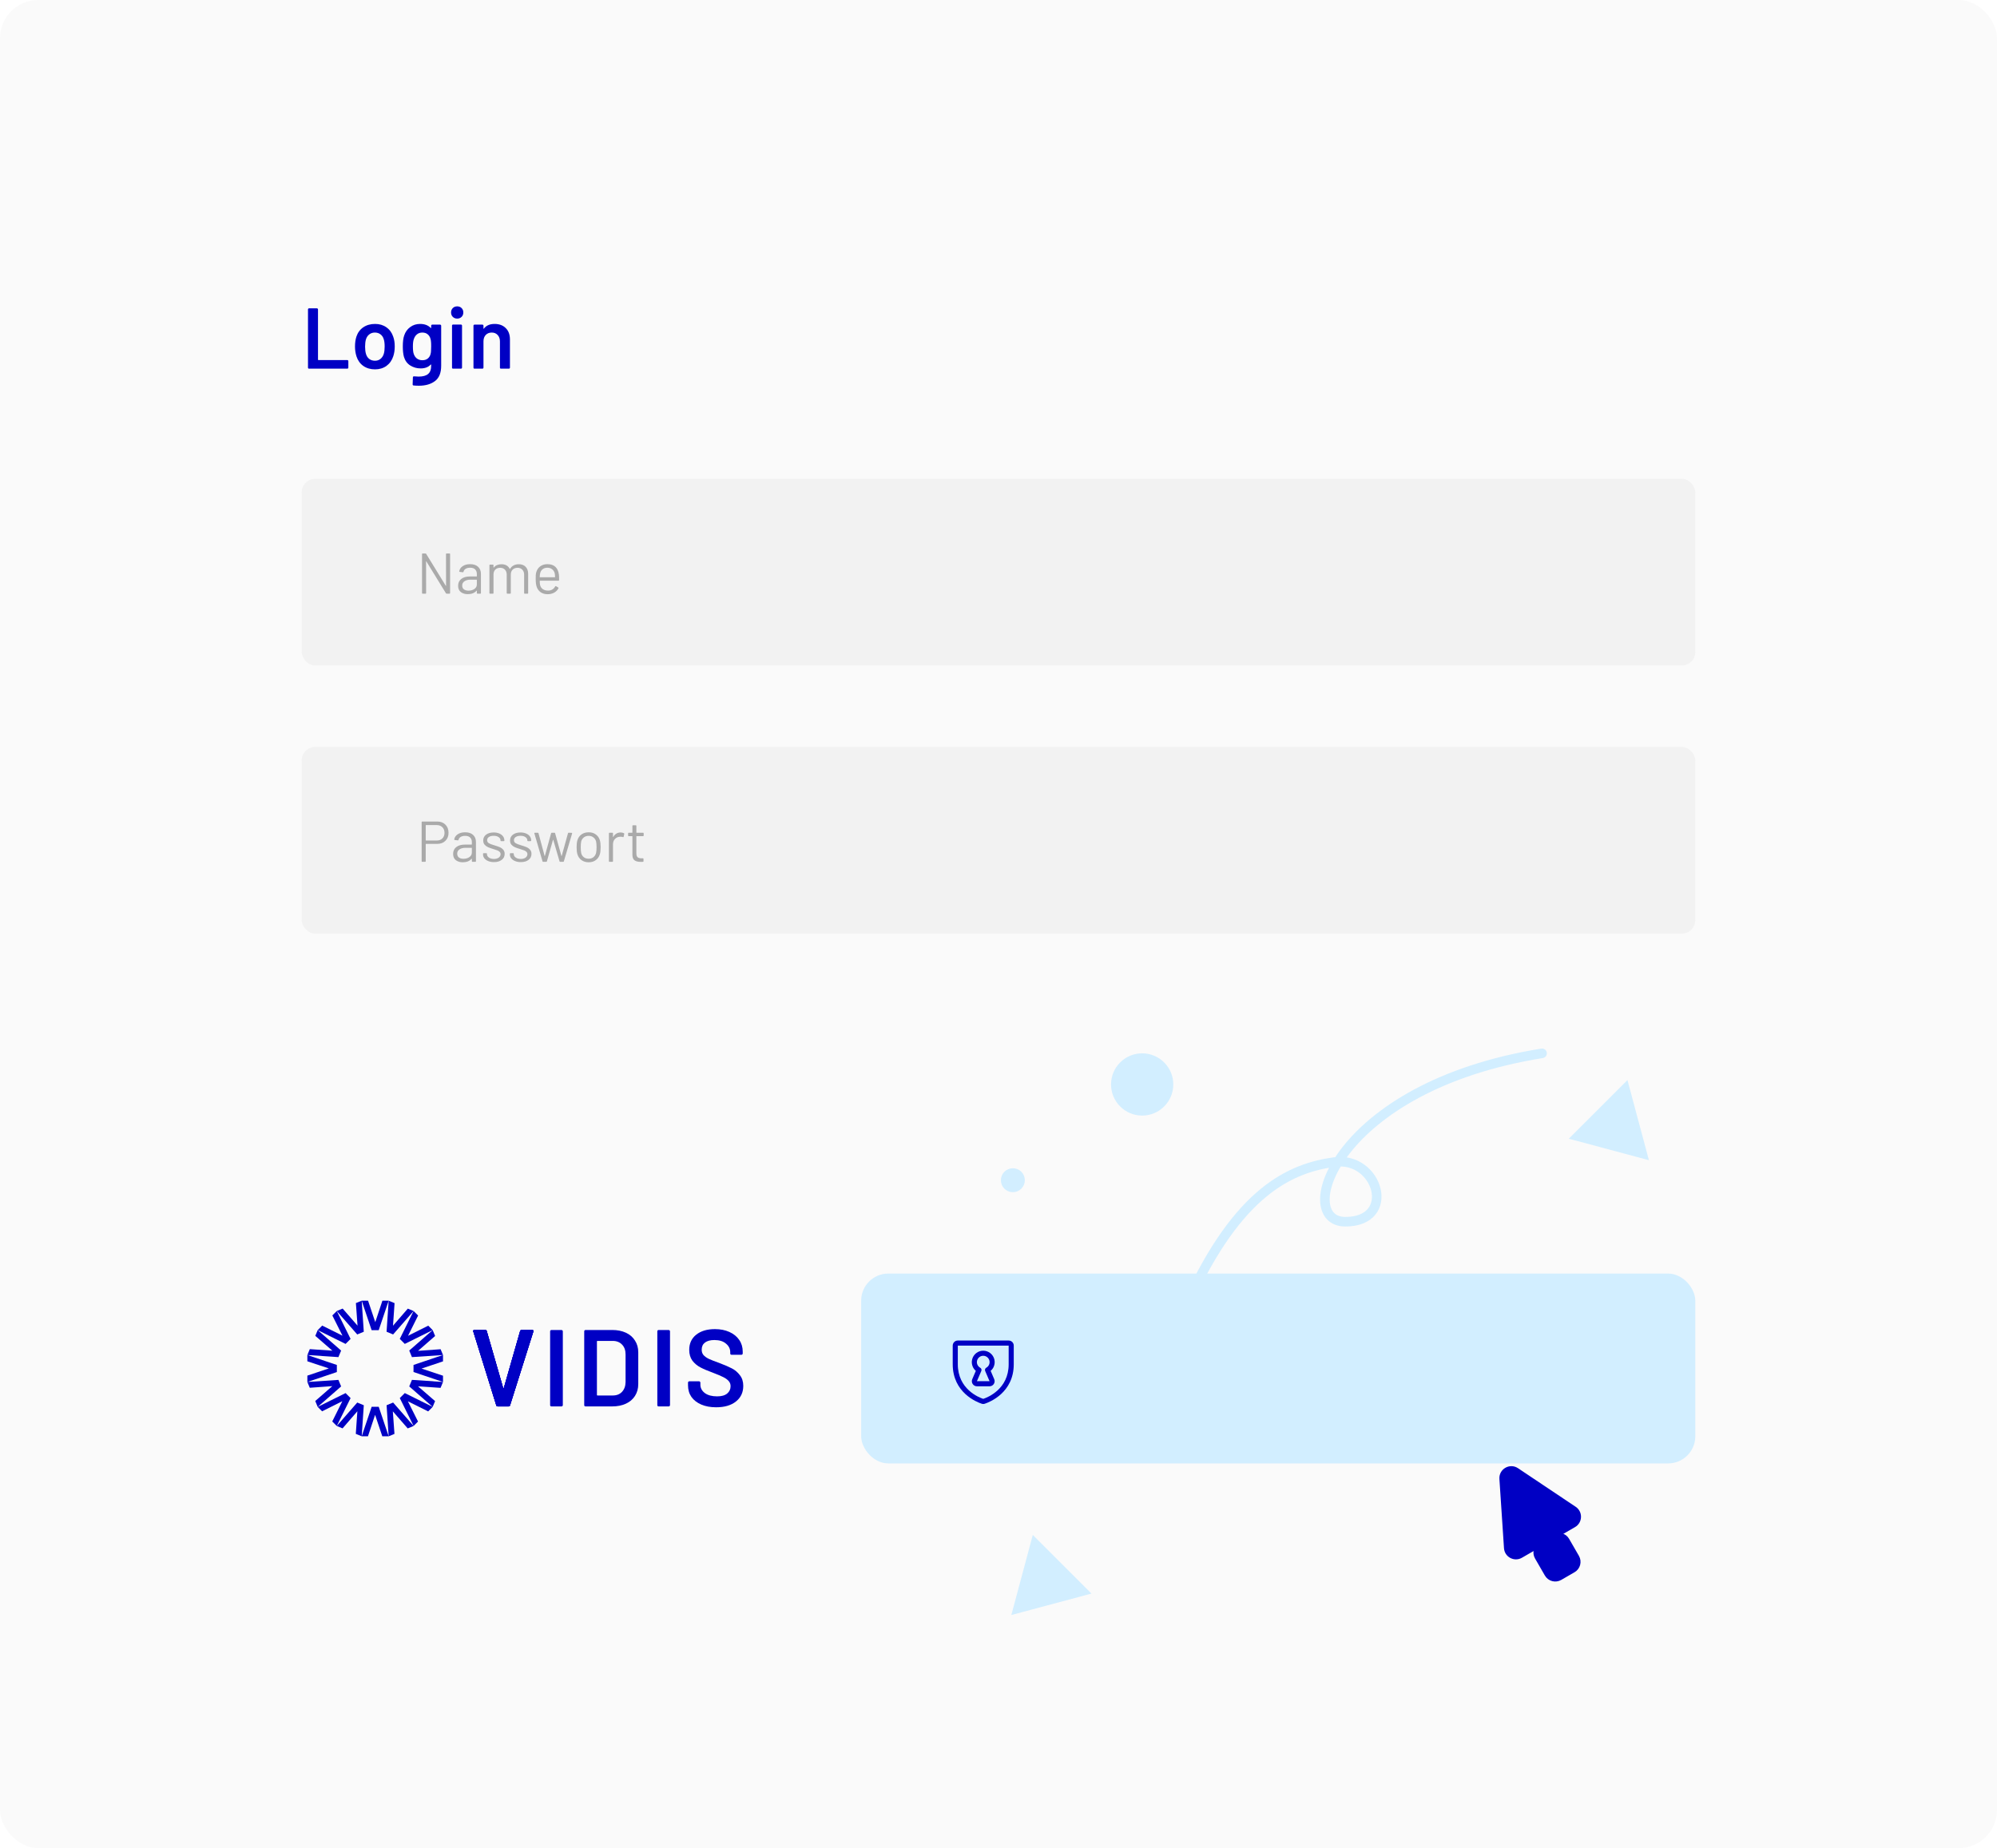 <svg width="417" height="386" viewBox="0 0 417 386" fill="none" xmlns="http://www.w3.org/2000/svg">
<rect width="417" height="386" rx="8" fill="#FAFAFA"/>
<rect x="63" y="100" width="291" height="39" rx="2.832" fill="#F2F2F2"/>
<path opacity="0.3" d="M93.132 115.72C93.132 115.64 93.172 115.6 93.252 115.6H93.864C93.944 115.6 93.984 115.64 93.984 115.72V123.88C93.984 123.96 93.944 124 93.864 124H93.264C93.208 124 93.16 123.972 93.12 123.916L89.028 117.256C89.02 117.232 89.008 117.224 88.992 117.232C88.976 117.232 88.968 117.244 88.968 117.268L88.98 123.88C88.98 123.96 88.94 124 88.86 124H88.248C88.168 124 88.128 123.96 88.128 123.88V115.72C88.128 115.64 88.168 115.6 88.248 115.6H88.848C88.904 115.6 88.952 115.628 88.992 115.684L93.084 122.344C93.092 122.368 93.104 122.38 93.12 122.38C93.136 122.372 93.144 122.356 93.144 122.332L93.132 115.72ZM98.169 117.832C98.889 117.832 99.445 118.016 99.837 118.384C100.229 118.752 100.425 119.24 100.425 119.848V123.88C100.425 123.96 100.385 124 100.305 124H99.693C99.613 124 99.573 123.96 99.573 123.88V123.388C99.573 123.372 99.565 123.36 99.549 123.352C99.541 123.344 99.529 123.348 99.513 123.364C99.313 123.604 99.053 123.788 98.733 123.916C98.413 124.036 98.057 124.096 97.665 124.096C97.097 124.096 96.621 123.952 96.237 123.664C95.853 123.376 95.661 122.936 95.661 122.344C95.661 121.744 95.877 121.272 96.309 120.928C96.749 120.576 97.357 120.4 98.133 120.4H99.525C99.557 120.4 99.573 120.384 99.573 120.352V119.896C99.573 119.488 99.457 119.168 99.225 118.936C99.001 118.696 98.649 118.576 98.169 118.576C97.785 118.576 97.473 118.652 97.233 118.804C96.993 118.948 96.845 119.152 96.789 119.416C96.765 119.496 96.717 119.532 96.645 119.524L95.997 119.44C95.909 119.424 95.873 119.392 95.889 119.344C95.953 118.896 96.193 118.532 96.609 118.252C97.025 117.972 97.545 117.832 98.169 117.832ZM97.833 123.364C98.305 123.364 98.713 123.248 99.057 123.016C99.401 122.776 99.573 122.456 99.573 122.056V121.12C99.573 121.088 99.557 121.072 99.525 121.072H98.265C97.737 121.072 97.313 121.18 96.993 121.396C96.673 121.612 96.513 121.912 96.513 122.296C96.513 122.648 96.633 122.916 96.873 123.1C97.121 123.276 97.441 123.364 97.833 123.364ZM108.342 117.844C108.942 117.844 109.414 118.024 109.758 118.384C110.11 118.744 110.286 119.236 110.286 119.86V123.88C110.286 123.96 110.246 124 110.166 124H109.566C109.486 124 109.446 123.96 109.446 123.88V120.028C109.446 119.588 109.318 119.24 109.062 118.984C108.814 118.72 108.486 118.588 108.078 118.588C107.654 118.588 107.31 118.716 107.046 118.972C106.79 119.228 106.662 119.572 106.662 120.004V123.88C106.662 123.96 106.622 124 106.542 124H105.93C105.85 124 105.81 123.96 105.81 123.88V120.028C105.81 119.588 105.686 119.24 105.438 118.984C105.19 118.72 104.858 118.588 104.442 118.588C104.018 118.588 103.678 118.716 103.422 118.972C103.174 119.228 103.05 119.572 103.05 120.004V123.88C103.05 123.96 103.01 124 102.93 124H102.318C102.238 124 102.198 123.96 102.198 123.88V118.048C102.198 117.968 102.238 117.928 102.318 117.928H102.93C103.01 117.928 103.05 117.968 103.05 118.048V118.528C103.05 118.544 103.054 118.556 103.062 118.564C103.078 118.564 103.094 118.556 103.11 118.54C103.286 118.308 103.51 118.136 103.782 118.024C104.062 117.904 104.37 117.844 104.706 117.844C105.122 117.844 105.478 117.928 105.774 118.096C106.07 118.264 106.294 118.508 106.446 118.828C106.462 118.868 106.482 118.868 106.506 118.828C106.682 118.5 106.93 118.256 107.25 118.096C107.57 117.928 107.934 117.844 108.342 117.844ZM116.698 119.944C116.73 120.168 116.746 120.448 116.746 120.784V121.168C116.746 121.248 116.706 121.288 116.626 121.288H112.75C112.718 121.288 112.702 121.304 112.702 121.336C112.718 121.776 112.742 122.06 112.774 122.188C112.862 122.548 113.05 122.832 113.338 123.04C113.626 123.248 113.994 123.352 114.442 123.352C114.778 123.352 115.074 123.276 115.33 123.124C115.586 122.972 115.786 122.756 115.93 122.476C115.978 122.404 116.034 122.388 116.098 122.428L116.566 122.704C116.63 122.744 116.646 122.8 116.614 122.872C116.414 123.256 116.114 123.56 115.714 123.784C115.314 124 114.854 124.108 114.334 124.108C113.766 124.1 113.29 123.964 112.906 123.7C112.522 123.436 112.246 123.068 112.078 122.596C111.934 122.212 111.862 121.66 111.862 120.94C111.862 120.604 111.866 120.332 111.874 120.124C111.89 119.908 111.922 119.716 111.97 119.548C112.106 119.028 112.378 118.612 112.786 118.3C113.202 117.988 113.702 117.832 114.286 117.832C115.014 117.832 115.574 118.016 115.966 118.384C116.358 118.752 116.602 119.272 116.698 119.944ZM114.286 118.576C113.894 118.576 113.566 118.68 113.302 118.888C113.046 119.088 112.878 119.36 112.798 119.704C112.75 119.872 112.718 120.144 112.702 120.52C112.702 120.552 112.718 120.568 112.75 120.568H115.858C115.89 120.568 115.906 120.552 115.906 120.52C115.89 120.16 115.866 119.904 115.834 119.752C115.746 119.392 115.566 119.108 115.294 118.9C115.03 118.684 114.694 118.576 114.286 118.576Z" fill="black"/>
<rect x="63" y="156" width="291" height="39" rx="2.832" fill="#F2F2F2"/>
<path opacity="0.3" d="M91.32 171.588C92.024 171.588 92.588 171.804 93.012 172.236C93.444 172.668 93.66 173.236 93.66 173.94C93.66 174.636 93.44 175.196 93 175.62C92.568 176.044 91.996 176.256 91.284 176.256H88.944C88.912 176.256 88.896 176.272 88.896 176.304V179.88C88.896 179.96 88.856 180 88.776 180H88.164C88.084 180 88.044 179.96 88.044 179.88V171.708C88.044 171.628 88.084 171.588 88.164 171.588H91.32ZM91.224 175.548C91.696 175.548 92.08 175.404 92.376 175.116C92.672 174.82 92.82 174.432 92.82 173.952C92.82 173.464 92.672 173.072 92.376 172.776C92.08 172.48 91.696 172.332 91.224 172.332H88.944C88.912 172.332 88.896 172.348 88.896 172.38V175.5C88.896 175.532 88.912 175.548 88.944 175.548H91.224ZM97.126 173.832C97.846 173.832 98.402 174.016 98.794 174.384C99.186 174.752 99.382 175.24 99.382 175.848V179.88C99.382 179.96 99.342 180 99.262 180H98.65C98.57 180 98.53 179.96 98.53 179.88V179.388C98.53 179.372 98.522 179.36 98.506 179.352C98.498 179.344 98.486 179.348 98.47 179.364C98.27 179.604 98.01 179.788 97.69 179.916C97.37 180.036 97.014 180.096 96.622 180.096C96.054 180.096 95.578 179.952 95.194 179.664C94.81 179.376 94.618 178.936 94.618 178.344C94.618 177.744 94.834 177.272 95.266 176.928C95.706 176.576 96.314 176.4 97.09 176.4H98.482C98.514 176.4 98.53 176.384 98.53 176.352V175.896C98.53 175.488 98.414 175.168 98.182 174.936C97.958 174.696 97.606 174.576 97.126 174.576C96.742 174.576 96.43 174.652 96.19 174.804C95.95 174.948 95.802 175.152 95.746 175.416C95.722 175.496 95.674 175.532 95.602 175.524L94.954 175.44C94.866 175.424 94.83 175.392 94.846 175.344C94.91 174.896 95.15 174.532 95.566 174.252C95.982 173.972 96.502 173.832 97.126 173.832ZM96.79 179.364C97.262 179.364 97.67 179.248 98.014 179.016C98.358 178.776 98.53 178.456 98.53 178.056V177.12C98.53 177.088 98.514 177.072 98.482 177.072H97.222C96.694 177.072 96.27 177.18 95.95 177.396C95.63 177.612 95.47 177.912 95.47 178.296C95.47 178.648 95.59 178.916 95.83 179.1C96.078 179.276 96.398 179.364 96.79 179.364ZM103.147 180.06C102.699 180.06 102.299 179.988 101.947 179.844C101.603 179.7 101.335 179.508 101.143 179.268C100.959 179.028 100.867 178.76 100.867 178.464V178.32C100.867 178.24 100.907 178.2 100.987 178.2H101.563C101.643 178.2 101.683 178.24 101.683 178.32V178.416C101.683 178.68 101.819 178.912 102.091 179.112C102.371 179.304 102.719 179.4 103.135 179.4C103.551 179.4 103.887 179.308 104.143 179.124C104.399 178.932 104.527 178.692 104.527 178.404C104.527 178.204 104.459 178.04 104.323 177.912C104.195 177.784 104.039 177.684 103.855 177.612C103.679 177.54 103.403 177.448 103.027 177.336C102.579 177.208 102.211 177.08 101.923 176.952C101.635 176.824 101.391 176.648 101.191 176.424C100.999 176.192 100.903 175.9 100.903 175.548C100.903 175.036 101.103 174.628 101.503 174.324C101.903 174.02 102.431 173.868 103.087 173.868C103.527 173.868 103.915 173.94 104.251 174.084C104.595 174.228 104.859 174.428 105.043 174.684C105.227 174.932 105.319 175.212 105.319 175.524V175.56C105.319 175.64 105.279 175.68 105.199 175.68H104.635C104.555 175.68 104.515 175.64 104.515 175.56V175.524C104.515 175.252 104.383 175.024 104.119 174.84C103.863 174.656 103.515 174.564 103.075 174.564C102.667 174.564 102.339 174.648 102.091 174.816C101.843 174.976 101.719 175.2 101.719 175.488C101.719 175.76 101.839 175.968 102.079 176.112C102.319 176.256 102.691 176.4 103.195 176.544C103.659 176.68 104.035 176.808 104.323 176.928C104.611 177.048 104.859 177.224 105.067 177.456C105.275 177.68 105.379 177.976 105.379 178.344C105.379 178.864 105.175 179.28 104.767 179.592C104.359 179.904 103.819 180.06 103.147 180.06ZM108.749 180.06C108.301 180.06 107.901 179.988 107.549 179.844C107.205 179.7 106.937 179.508 106.745 179.268C106.561 179.028 106.469 178.76 106.469 178.464V178.32C106.469 178.24 106.509 178.2 106.589 178.2H107.165C107.245 178.2 107.285 178.24 107.285 178.32V178.416C107.285 178.68 107.421 178.912 107.693 179.112C107.973 179.304 108.321 179.4 108.737 179.4C109.153 179.4 109.489 179.308 109.745 179.124C110.001 178.932 110.129 178.692 110.129 178.404C110.129 178.204 110.061 178.04 109.925 177.912C109.797 177.784 109.641 177.684 109.457 177.612C109.281 177.54 109.005 177.448 108.629 177.336C108.181 177.208 107.813 177.08 107.525 176.952C107.237 176.824 106.993 176.648 106.793 176.424C106.601 176.192 106.505 175.9 106.505 175.548C106.505 175.036 106.705 174.628 107.105 174.324C107.505 174.02 108.033 173.868 108.689 173.868C109.129 173.868 109.517 173.94 109.853 174.084C110.197 174.228 110.461 174.428 110.645 174.684C110.829 174.932 110.921 175.212 110.921 175.524V175.56C110.921 175.64 110.881 175.68 110.801 175.68H110.237C110.157 175.68 110.117 175.64 110.117 175.56V175.524C110.117 175.252 109.985 175.024 109.721 174.84C109.465 174.656 109.117 174.564 108.677 174.564C108.269 174.564 107.941 174.648 107.693 174.816C107.445 174.976 107.321 175.2 107.321 175.488C107.321 175.76 107.441 175.968 107.681 176.112C107.921 176.256 108.293 176.4 108.797 176.544C109.261 176.68 109.637 176.808 109.925 176.928C110.213 177.048 110.461 177.224 110.669 177.456C110.877 177.68 110.981 177.976 110.981 178.344C110.981 178.864 110.777 179.28 110.369 179.592C109.961 179.904 109.421 180.06 108.749 180.06ZM113.419 180C113.355 180 113.311 179.968 113.287 179.904L111.583 174.06L111.571 174.024C111.571 173.96 111.611 173.928 111.691 173.928H112.315C112.387 173.928 112.431 173.964 112.447 174.036L113.719 178.764C113.727 178.78 113.735 178.788 113.743 178.788C113.759 178.788 113.771 178.78 113.779 178.764L115.075 174.036C115.091 173.964 115.135 173.928 115.207 173.928H115.783C115.855 173.928 115.899 173.96 115.915 174.024L117.223 178.752C117.231 178.768 117.243 178.776 117.259 178.776C117.275 178.776 117.287 178.768 117.295 178.752L118.603 174.036C118.619 173.964 118.663 173.928 118.735 173.928L119.359 173.94C119.399 173.94 119.427 173.952 119.443 173.976C119.467 174 119.475 174.032 119.467 174.072L117.739 179.904C117.715 179.968 117.671 180 117.607 180H116.971C116.907 180 116.863 179.968 116.839 179.904L115.531 175.416C115.523 175.4 115.511 175.392 115.495 175.392C115.487 175.392 115.479 175.4 115.471 175.416L114.199 179.904C114.175 179.968 114.131 180 114.067 180H113.419ZM122.924 180.096C122.348 180.096 121.852 179.948 121.436 179.652C121.02 179.356 120.732 178.948 120.572 178.428C120.46 178.06 120.404 177.568 120.404 176.952C120.404 176.336 120.46 175.848 120.572 175.488C120.724 174.976 121.008 174.572 121.424 174.276C121.84 173.98 122.344 173.832 122.936 173.832C123.504 173.832 123.992 173.98 124.4 174.276C124.816 174.572 125.1 174.972 125.252 175.476C125.364 175.82 125.42 176.312 125.42 176.952C125.42 177.6 125.364 178.092 125.252 178.428C125.1 178.948 124.816 179.356 124.4 179.652C123.992 179.948 123.5 180.096 122.924 180.096ZM122.924 179.352C123.308 179.352 123.636 179.248 123.908 179.04C124.18 178.824 124.364 178.536 124.46 178.176C124.532 177.888 124.568 177.484 124.568 176.964C124.568 176.436 124.536 176.032 124.472 175.752C124.376 175.392 124.188 175.108 123.908 174.9C123.636 174.684 123.304 174.576 122.912 174.576C122.52 174.576 122.188 174.684 121.916 174.9C121.644 175.108 121.46 175.392 121.364 175.752C121.3 176.032 121.268 176.436 121.268 176.964C121.268 177.492 121.3 177.896 121.364 178.176C121.452 178.536 121.632 178.824 121.904 179.04C122.184 179.248 122.524 179.352 122.924 179.352ZM129.596 173.868C129.86 173.868 130.088 173.92 130.28 174.024C130.344 174.056 130.368 174.108 130.352 174.18L130.22 174.768C130.196 174.848 130.144 174.872 130.064 174.84C129.928 174.784 129.772 174.756 129.596 174.756L129.44 174.768C129.024 174.784 128.68 174.94 128.408 175.236C128.136 175.524 128 175.892 128 176.34V179.88C128 179.96 127.96 180 127.88 180H127.268C127.188 180 127.148 179.96 127.148 179.88V174.048C127.148 173.968 127.188 173.928 127.268 173.928H127.88C127.96 173.928 128 173.968 128 174.048V174.78C128 174.804 128.004 174.82 128.012 174.828C128.028 174.828 128.04 174.82 128.048 174.804C128.216 174.508 128.428 174.28 128.684 174.12C128.948 173.952 129.252 173.868 129.596 173.868ZM134.407 174.516C134.407 174.596 134.367 174.636 134.287 174.636H132.931C132.899 174.636 132.883 174.652 132.883 174.684V178.224C132.883 178.608 132.967 178.88 133.135 179.04C133.311 179.192 133.583 179.268 133.951 179.268H134.251C134.331 179.268 134.371 179.308 134.371 179.388V179.88C134.371 179.96 134.331 180 134.251 180C134.155 180.008 134.007 180.012 133.807 180.012C133.231 180.012 132.795 179.904 132.499 179.688C132.203 179.472 132.055 179.072 132.055 178.488V174.684C132.055 174.652 132.039 174.636 132.007 174.636H131.275C131.195 174.636 131.155 174.596 131.155 174.516V174.048C131.155 173.968 131.195 173.928 131.275 173.928H132.007C132.039 173.928 132.055 173.912 132.055 173.88V172.488C132.055 172.408 132.095 172.368 132.175 172.368H132.763C132.843 172.368 132.883 172.408 132.883 172.488V173.88C132.883 173.912 132.899 173.928 132.931 173.928H134.287C134.367 173.928 134.407 173.968 134.407 174.048V174.516Z" fill="black"/>
<path d="M64.53 77C64.47 77 64.416 76.982 64.368 76.946C64.332 76.898 64.314 76.844 64.314 76.784V64.616C64.314 64.556 64.332 64.508 64.368 64.472C64.416 64.424 64.47 64.4 64.53 64.4H66.186C66.246 64.4 66.294 64.424 66.33 64.472C66.378 64.508 66.402 64.556 66.402 64.616V75.11C66.402 75.17 66.432 75.2 66.492 75.2H72.522C72.582 75.2 72.63 75.224 72.666 75.272C72.714 75.308 72.738 75.356 72.738 75.416V76.784C72.738 76.844 72.714 76.898 72.666 76.946C72.63 76.982 72.582 77 72.522 77H64.53ZM78.305 77.144C77.357 77.144 76.541 76.904 75.857 76.424C75.185 75.944 74.711 75.278 74.435 74.426C74.231 73.778 74.129 73.094 74.129 72.374C74.129 71.606 74.225 70.922 74.417 70.322C74.693 69.482 75.173 68.828 75.857 68.36C76.541 67.892 77.363 67.658 78.323 67.658C79.235 67.658 80.021 67.892 80.681 68.36C81.353 68.828 81.827 69.476 82.103 70.304C82.319 70.88 82.427 71.564 82.427 72.356C82.427 73.112 82.325 73.796 82.121 74.408C81.845 75.26 81.371 75.932 80.699 76.424C80.027 76.904 79.229 77.144 78.305 77.144ZM78.305 75.344C78.749 75.344 79.127 75.218 79.439 74.966C79.763 74.714 79.997 74.36 80.141 73.904C80.261 73.508 80.321 73.004 80.321 72.392C80.321 71.744 80.261 71.24 80.141 70.88C80.009 70.424 79.781 70.076 79.457 69.836C79.133 69.584 78.737 69.458 78.269 69.458C77.825 69.458 77.441 69.584 77.117 69.836C76.793 70.076 76.559 70.424 76.415 70.88C76.295 71.3 76.235 71.804 76.235 72.392C76.235 72.98 76.295 73.484 76.415 73.904C76.547 74.36 76.775 74.714 77.099 74.966C77.435 75.218 77.837 75.344 78.305 75.344ZM90.035 68.018C90.035 67.958 90.053 67.91 90.089 67.874C90.137 67.826 90.191 67.802 90.251 67.802H91.907C91.967 67.802 92.015 67.826 92.051 67.874C92.099 67.91 92.123 67.958 92.123 68.018V76.388C92.123 77.888 91.691 78.956 90.827 79.592C89.975 80.24 88.853 80.564 87.461 80.564C87.089 80.564 86.723 80.546 86.363 80.51C86.231 80.498 86.165 80.42 86.165 80.276L86.219 78.8C86.219 78.668 86.303 78.602 86.471 78.602C86.819 78.638 87.131 78.656 87.407 78.656C88.307 78.656 88.967 78.476 89.387 78.116C89.819 77.768 90.035 77.174 90.035 76.334V76.19C90.035 76.154 90.023 76.136 89.999 76.136C89.975 76.124 89.951 76.13 89.927 76.154C89.435 76.682 88.739 76.946 87.839 76.946C87.059 76.946 86.345 76.748 85.697 76.352C85.049 75.956 84.599 75.35 84.347 74.534C84.191 73.97 84.113 73.244 84.113 72.356C84.113 71.36 84.209 70.598 84.401 70.07C84.641 69.338 85.055 68.756 85.643 68.324C86.231 67.88 86.921 67.658 87.713 67.658C88.661 67.658 89.399 67.934 89.927 68.486C89.951 68.522 89.975 68.534 89.999 68.522C90.023 68.51 90.035 68.486 90.035 68.45V68.018ZM89.909 73.94C89.957 73.76 89.987 73.568 89.999 73.364C90.023 73.148 90.035 72.806 90.035 72.338C90.035 71.882 90.023 71.558 89.999 71.366C89.987 71.162 89.951 70.964 89.891 70.772C89.795 70.376 89.597 70.058 89.297 69.818C89.009 69.578 88.637 69.458 88.181 69.458C87.749 69.458 87.383 69.578 87.083 69.818C86.783 70.058 86.567 70.376 86.435 70.772C86.291 71.108 86.219 71.636 86.219 72.356C86.219 73.1 86.279 73.622 86.399 73.922C86.519 74.306 86.735 74.624 87.047 74.876C87.371 75.116 87.755 75.236 88.199 75.236C88.667 75.236 89.045 75.116 89.333 74.876C89.621 74.636 89.813 74.324 89.909 73.94ZM95.468 66.542C95.096 66.542 94.79 66.422 94.55 66.182C94.31 65.942 94.19 65.636 94.19 65.264C94.19 64.892 94.31 64.586 94.55 64.346C94.79 64.106 95.096 63.986 95.468 63.986C95.84 63.986 96.146 64.106 96.386 64.346C96.626 64.586 96.746 64.892 96.746 65.264C96.746 65.636 96.626 65.942 96.386 66.182C96.146 66.422 95.84 66.542 95.468 66.542ZM94.604 77C94.544 77 94.49 76.982 94.442 76.946C94.406 76.898 94.388 76.844 94.388 76.784V68C94.388 67.94 94.406 67.892 94.442 67.856C94.49 67.808 94.544 67.784 94.604 67.784H96.26C96.32 67.784 96.368 67.808 96.404 67.856C96.452 67.892 96.476 67.94 96.476 68V76.784C96.476 76.844 96.452 76.898 96.404 76.946C96.368 76.982 96.32 77 96.26 77H94.604ZM103.278 67.658C104.25 67.658 105.024 67.946 105.6 68.522C106.188 69.098 106.482 69.884 106.482 70.88V76.784C106.482 76.844 106.458 76.898 106.41 76.946C106.374 76.982 106.326 77 106.266 77H104.61C104.55 77 104.496 76.982 104.448 76.946C104.412 76.898 104.394 76.844 104.394 76.784V71.312C104.394 70.76 104.238 70.316 103.926 69.98C103.614 69.632 103.2 69.458 102.684 69.458C102.168 69.458 101.748 69.626 101.424 69.962C101.112 70.298 100.956 70.742 100.956 71.294V76.784C100.956 76.844 100.932 76.898 100.884 76.946C100.848 76.982 100.8 77 100.74 77H99.084C99.024 77 98.97 76.982 98.922 76.946C98.886 76.898 98.868 76.844 98.868 76.784V68.018C98.868 67.958 98.886 67.91 98.922 67.874C98.97 67.826 99.024 67.802 99.084 67.802H100.74C100.8 67.802 100.848 67.826 100.884 67.874C100.932 67.91 100.956 67.958 100.956 68.018V68.594C100.956 68.63 100.968 68.654 100.992 68.666C101.016 68.678 101.034 68.666 101.046 68.63C101.538 67.982 102.282 67.658 103.278 67.658Z" fill="#0000C4"/>
<rect x="179.824" y="266" width="174.175" height="39.65" rx="5.664" fill="#D2EEFF"/>
<path fill-rule="evenodd" clip-rule="evenodd" d="M199.252 280.294C199.451 280.095 199.721 279.983 200.003 279.983H210.623C210.905 279.983 211.175 280.095 211.374 280.294C211.574 280.494 211.685 280.764 211.685 281.045V284.942C211.685 290.882 206.642 292.848 205.653 293.177C205.433 293.255 205.193 293.255 204.973 293.177C203.984 292.848 198.941 290.882 198.941 284.942V281.045C198.941 280.764 199.053 280.494 199.252 280.294ZM210.623 281.045H200.003L200.003 284.942C200.003 290.137 204.397 291.867 205.313 292.17C206.229 291.867 210.623 290.137 210.623 284.942V281.045ZM203.847 282.611C204.266 282.285 204.782 282.108 205.313 282.108C205.844 282.108 206.36 282.285 206.779 282.611C207.199 282.937 207.498 283.393 207.629 283.908C207.76 284.423 207.716 284.966 207.504 285.453C207.357 285.789 207.137 286.084 206.861 286.318L207.606 288.057C207.676 288.218 207.705 288.393 207.69 288.568C207.676 288.743 207.618 288.912 207.522 289.06C207.426 289.207 207.294 289.328 207.14 289.412C206.985 289.497 206.812 289.541 206.636 289.542L206.634 289.542H203.992L203.99 289.542C203.814 289.541 203.641 289.497 203.487 289.412C203.332 289.328 203.201 289.207 203.105 289.06C203.009 288.912 202.951 288.743 202.936 288.568C202.921 288.393 202.95 288.218 203.02 288.057L203.765 286.318C203.49 286.084 203.269 285.789 203.123 285.453C202.91 284.966 202.866 284.423 202.998 283.908C203.129 283.393 203.428 282.937 203.847 282.611ZM205.313 283.17C205.018 283.17 204.732 283.269 204.499 283.45C204.266 283.631 204.1 283.884 204.027 284.17C203.954 284.456 203.978 284.758 204.096 285.029C204.214 285.299 204.419 285.522 204.678 285.664C204.918 285.795 205.02 286.087 204.912 286.339L203.994 288.48L206.632 288.48L206.631 288.476L205.715 286.339C205.607 286.087 205.708 285.795 205.949 285.664C206.208 285.522 206.412 285.299 206.53 285.029C206.648 284.758 206.672 284.456 206.6 284.17C206.527 283.884 206.361 283.631 206.128 283.45C205.895 283.269 205.608 283.17 205.313 283.17Z" fill="#0000C4"/>
<g clip-path="url(#clip0_1579_37086)">
<path d="M103.925 293.743C103.773 293.743 103.674 293.667 103.628 293.515L98.831 278.102L98.808 278.011C98.808 277.859 98.892 277.783 99.06 277.783H101.321C101.488 277.783 101.595 277.859 101.641 278.011L105.067 289.912C105.082 289.958 105.105 289.981 105.135 289.981C105.166 289.981 105.189 289.958 105.204 289.912L108.607 278.011C108.653 277.859 108.76 277.783 108.927 277.783H111.143C111.234 277.783 111.303 277.813 111.348 277.874C111.394 277.935 111.402 278.011 111.371 278.102L106.506 293.515C106.46 293.667 106.361 293.743 106.209 293.743H103.925Z" fill="#0000C4"/>
<path d="M115.148 293.743C115.072 293.743 115.003 293.72 114.943 293.674C114.897 293.614 114.874 293.545 114.874 293.469V278.056C114.874 277.98 114.897 277.92 114.943 277.874C115.003 277.813 115.072 277.783 115.148 277.783H117.25C117.326 277.783 117.387 277.813 117.432 277.874C117.493 277.92 117.524 277.98 117.524 278.056V293.469C117.524 293.545 117.493 293.614 117.432 293.674C117.387 293.72 117.326 293.743 117.25 293.743H115.148Z" fill="#0000C4"/>
<path d="M122.268 293.743C122.192 293.743 122.124 293.72 122.063 293.674C122.017 293.614 121.994 293.545 121.994 293.469V278.056C121.994 277.98 122.017 277.92 122.063 277.874C122.124 277.813 122.192 277.783 122.268 277.783H127.842C128.923 277.783 129.875 277.973 130.697 278.353C131.519 278.733 132.151 279.28 132.593 279.994C133.05 280.694 133.278 281.514 133.278 282.457V289.069C133.278 290.011 133.05 290.84 132.593 291.554C132.151 292.253 131.519 292.793 130.697 293.173C129.875 293.553 128.923 293.743 127.842 293.743H122.268ZM124.644 291.349C124.644 291.425 124.682 291.463 124.758 291.463H127.956C128.763 291.463 129.402 291.212 129.875 290.71C130.362 290.194 130.613 289.51 130.628 288.658V282.89C130.628 282.024 130.385 281.34 129.897 280.838C129.41 280.321 128.755 280.063 127.933 280.063H124.758C124.682 280.063 124.644 280.101 124.644 280.177V291.349Z" fill="#0000C4"/>
<path d="M137.53 293.743C137.454 293.743 137.386 293.72 137.325 293.674C137.279 293.614 137.256 293.545 137.256 293.469V278.056C137.256 277.98 137.279 277.92 137.325 277.874C137.386 277.813 137.454 277.783 137.53 277.783H139.632C139.708 277.783 139.769 277.813 139.814 277.874C139.875 277.92 139.906 277.98 139.906 278.056V293.469C139.906 293.545 139.875 293.614 139.814 293.674C139.769 293.72 139.708 293.743 139.632 293.743H137.53Z" fill="#0000C4"/>
<path d="M149.539 293.925C148.351 293.925 147.315 293.735 146.432 293.355C145.549 292.975 144.864 292.443 144.376 291.759C143.904 291.075 143.668 290.27 143.668 289.342V288.772C143.668 288.696 143.691 288.636 143.737 288.59C143.798 288.529 143.866 288.499 143.942 288.499H145.975C146.051 288.499 146.112 288.529 146.158 288.59C146.219 288.636 146.249 288.696 146.249 288.772V289.206C146.249 289.905 146.562 290.49 147.186 290.961C147.81 291.417 148.663 291.645 149.744 291.645C150.673 291.645 151.373 291.448 151.846 291.052C152.318 290.657 152.554 290.148 152.554 289.525C152.554 289.099 152.424 288.742 152.165 288.453C151.906 288.149 151.533 287.876 151.046 287.632C150.574 287.389 149.858 287.085 148.899 286.72C147.818 286.325 146.942 285.953 146.272 285.603C145.602 285.254 145.039 284.782 144.582 284.19C144.14 283.582 143.92 282.829 143.92 281.932C143.92 280.595 144.407 279.538 145.381 278.763C146.356 277.988 147.658 277.6 149.287 277.6C150.429 277.6 151.434 277.798 152.302 278.193C153.186 278.588 153.871 279.143 154.358 279.858C154.845 280.557 155.089 281.37 155.089 282.297V282.685C155.089 282.761 155.059 282.829 154.998 282.89C154.952 282.936 154.891 282.958 154.815 282.958H152.759C152.683 282.958 152.615 282.936 152.554 282.89C152.508 282.829 152.485 282.761 152.485 282.685V282.434C152.485 281.72 152.188 281.119 151.594 280.633C151.016 280.131 150.209 279.88 149.173 279.88C148.336 279.88 147.681 280.055 147.209 280.405C146.752 280.754 146.523 281.248 146.523 281.887C146.523 282.343 146.645 282.715 146.889 283.004C147.133 283.293 147.498 283.559 147.985 283.802C148.473 284.03 149.226 284.326 150.247 284.691C151.328 285.102 152.188 285.474 152.828 285.808C153.483 286.143 154.038 286.614 154.495 287.222C154.967 287.815 155.203 288.56 155.203 289.456C155.203 290.824 154.693 291.911 153.673 292.717C152.668 293.522 151.29 293.925 149.539 293.925Z" fill="#0000C4"/>
<path d="M103.925 293.743C103.773 293.743 103.674 293.667 103.628 293.515L98.831 278.102L98.808 278.011C98.808 277.859 98.892 277.783 99.06 277.783H101.321C101.488 277.783 101.595 277.859 101.641 278.011L105.067 289.912C105.082 289.958 105.105 289.981 105.135 289.981C105.166 289.981 105.189 289.958 105.204 289.912L108.607 278.011C108.653 277.859 108.76 277.783 108.927 277.783H111.143C111.234 277.783 111.303 277.813 111.348 277.874C111.394 277.935 111.402 278.011 111.371 278.102L106.506 293.515C106.46 293.667 106.361 293.743 106.209 293.743H103.925Z" fill="#0000C4"/>
<path d="M103.925 293.743C103.773 293.743 103.674 293.667 103.628 293.515L98.831 278.102L98.808 278.011C98.808 277.859 98.892 277.783 99.06 277.783H101.321C101.488 277.783 101.595 277.859 101.641 278.011L105.067 289.912C105.082 289.958 105.105 289.981 105.135 289.981C105.166 289.981 105.189 289.958 105.204 289.912L108.607 278.011C108.653 277.859 108.76 277.783 108.927 277.783H111.143C111.234 277.783 111.303 277.813 111.348 277.874C111.394 277.935 111.402 278.011 111.371 278.102L106.506 293.515C106.46 293.667 106.361 293.743 106.209 293.743H103.925Z" fill="#0000C4"/>
<path d="M103.925 293.743C103.773 293.743 103.674 293.667 103.628 293.515L98.831 278.102L98.808 278.011C98.808 277.859 98.892 277.783 99.06 277.783H101.321C101.488 277.783 101.595 277.859 101.641 278.011L105.067 289.912C105.082 289.958 105.105 289.981 105.135 289.981C105.166 289.981 105.189 289.958 105.204 289.912L108.607 278.011C108.653 277.859 108.76 277.783 108.927 277.783H111.143C111.234 277.783 111.303 277.813 111.348 277.874C111.394 277.935 111.402 278.011 111.371 278.102L106.506 293.515C106.46 293.667 106.361 293.743 106.209 293.743H103.925Z" fill="#0000C4"/>
<path d="M75.963 278.149L75.526 271.668L77.601 277.823H79.081L81.159 271.664L79.851 271.665L78.362 276.147L76.857 271.665L75.526 271.665L74.318 272.165L74.657 276.876L71.552 273.311L70.322 273.821L74.596 278.716L75.963 278.149Z" fill="#0000C4"/>
<path d="M73.206 279.644L70.322 273.821L69.396 274.745L71.512 278.968L67.279 276.863L66.337 277.806L72.16 280.691L73.206 279.644Z" fill="#0000C4"/>
<path d="M71.232 282.081L66.337 277.806L65.837 279.013L69.408 282.105L64.691 281.78L64.181 283.01L70.665 283.448L71.232 282.081Z" fill="#0000C4"/>
<path d="M70.666 288.204L64.192 288.641L70.34 286.568V285.088L64.181 283.01L64.182 284.318L68.664 285.808L64.182 287.313L64.182 288.644L64.683 289.85L69.394 289.51L65.829 292.616L66.338 293.846L71.233 289.571L70.666 288.204Z" fill="#0000C4"/>
<path d="M72.161 290.961L66.338 293.846L67.262 294.77L71.485 292.654L69.38 296.887L70.322 297.83L73.207 292.007L72.161 290.961Z" fill="#0000C4"/>
<path d="M74.599 292.935L70.322 297.83L71.531 298.331L74.623 294.759L74.297 299.476L75.527 299.986L75.966 293.502L74.599 292.935Z" fill="#0000C4"/>
<path d="M80.723 293.501L81.161 299.982L79.085 293.827H77.605L75.527 299.986L76.835 299.985L78.325 295.503L79.829 299.985H81.161L82.368 299.485L82.029 294.773L85.135 298.339L86.365 297.829L82.09 292.934L80.723 293.501Z" fill="#0000C4"/>
<path d="M83.481 292.005L86.367 297.829L87.291 296.904L85.175 292.681L89.408 294.787L90.35 293.845L84.527 290.959L83.481 292.005Z" fill="#0000C4"/>
<path d="M92.505 288.639L86.021 288.201L85.455 289.568L90.35 293.845L90.85 292.636L87.278 289.545L91.995 289.87L92.505 288.639Z" fill="#0000C4"/>
<path d="M86.02 283.446L92.494 283.009L86.347 285.082L86.347 286.562L92.505 288.639L92.505 287.332L88.023 285.842L92.504 284.337V283.005L92.004 281.8L87.293 282.139L90.858 279.034L90.349 277.804L85.454 282.078L86.02 283.446Z" fill="#0000C4"/>
<path d="M84.524 280.689L90.349 277.804L89.423 276.879L85.2 278.995L87.306 274.762L86.363 273.82L83.478 279.643L84.524 280.689Z" fill="#0000C4"/>
<path d="M82.088 278.715L86.363 273.82L85.156 273.32L82.064 276.891L82.39 272.174L81.159 271.664L80.721 278.148L82.088 278.715Z" fill="#0000C4"/>
</g>
<g filter="url(#filter0_d_1579_37086)">
<path d="M319.548 320.921C318.265 321.662 316.65 320.799 316.552 319.321L315.595 304.862C315.485 303.206 317.323 302.144 318.703 303.067L330.746 311.126C331.977 311.95 331.917 313.78 330.634 314.52L319.548 320.921Z" fill="#0000C4"/>
<path d="M322.968 321.255C322.416 320.299 322.744 319.076 323.7 318.523L326.481 316.918C327.438 316.366 328.661 316.693 329.213 317.65L331.269 321.211C331.821 322.168 331.494 323.391 330.537 323.943L327.756 325.549C326.8 326.101 325.577 325.773 325.024 324.817L322.968 321.255Z" fill="#0000C4"/>
<path d="M319.548 320.921C318.265 321.662 316.65 320.799 316.552 319.321L315.595 304.862C315.485 303.206 317.323 302.144 318.703 303.067L330.746 311.126C331.977 311.95 331.917 313.78 330.634 314.52L319.548 320.921Z" stroke="#0000C4"/>
<path d="M322.968 321.255C322.416 320.299 322.744 319.076 323.7 318.523L326.481 316.918C327.438 316.366 328.661 316.693 329.213 317.65L331.269 321.211C331.821 322.168 331.494 323.391 330.537 323.943L327.756 325.549C326.8 326.101 325.577 325.773 325.024 324.817L322.968 321.255Z" stroke="#0000C4"/>
</g>
<path d="M248 272C258.571 248.802 269.445 243.983 278.632 242.709C287.819 241.436 291.795 255.169 280.922 255.169C270.048 255.169 278.632 226.973 322 220" stroke="#D2EEFF" stroke-width="2" stroke-linecap="round"/>
<path d="M328.554 237.577L339.576 226.554L343.611 241.611L328.554 237.577Z" fill="#D2EEFF" stroke="#D2EEFF"/>
<path d="M226.943 332.577L215.92 321.554L211.885 336.611L226.943 332.577Z" fill="#D2EEFF" stroke="#D2EEFF"/>
<circle cx="211.5" cy="246.5" r="2" fill="#D2EEFF" stroke="#D2EEFF"/>
<circle cx="238.5" cy="226.5" r="6" fill="#D2EEFF" stroke="#D2EEFF"/>
<defs>
<filter id="filter0_d_1579_37086" x="313.09" y="302.224" width="19.044" height="28.093" filterUnits="userSpaceOnUse" color-interpolation-filters="sRGB">
<feFlood flood-opacity="0" result="BackgroundImageFix"/>
<feColorMatrix in="SourceAlpha" type="matrix" values="0 0 0 0 0 0 0 0 0 0 0 0 0 0 0 0 0 0 127 0" result="hardAlpha"/>
<feOffset dx="-2" dy="4"/>
<feComposite in2="hardAlpha" operator="out"/>
<feColorMatrix type="matrix" values="0 0 0 0 0.824 0 0 0 0 0.933 0 0 0 0 1 0 0 0 1 0"/>
<feBlend mode="normal" in2="BackgroundImageFix" result="effect1_dropShadow_1579_37086"/>
<feBlend mode="normal" in="SourceGraphic" in2="effect1_dropShadow_1579_37086" result="shape"/>
</filter>
<clipPath id="clip0_1579_37086">
<rect width="93.224" height="28.321" fill="white" transform="translate(63 271.664)"/>
</clipPath>
</defs>
</svg>
